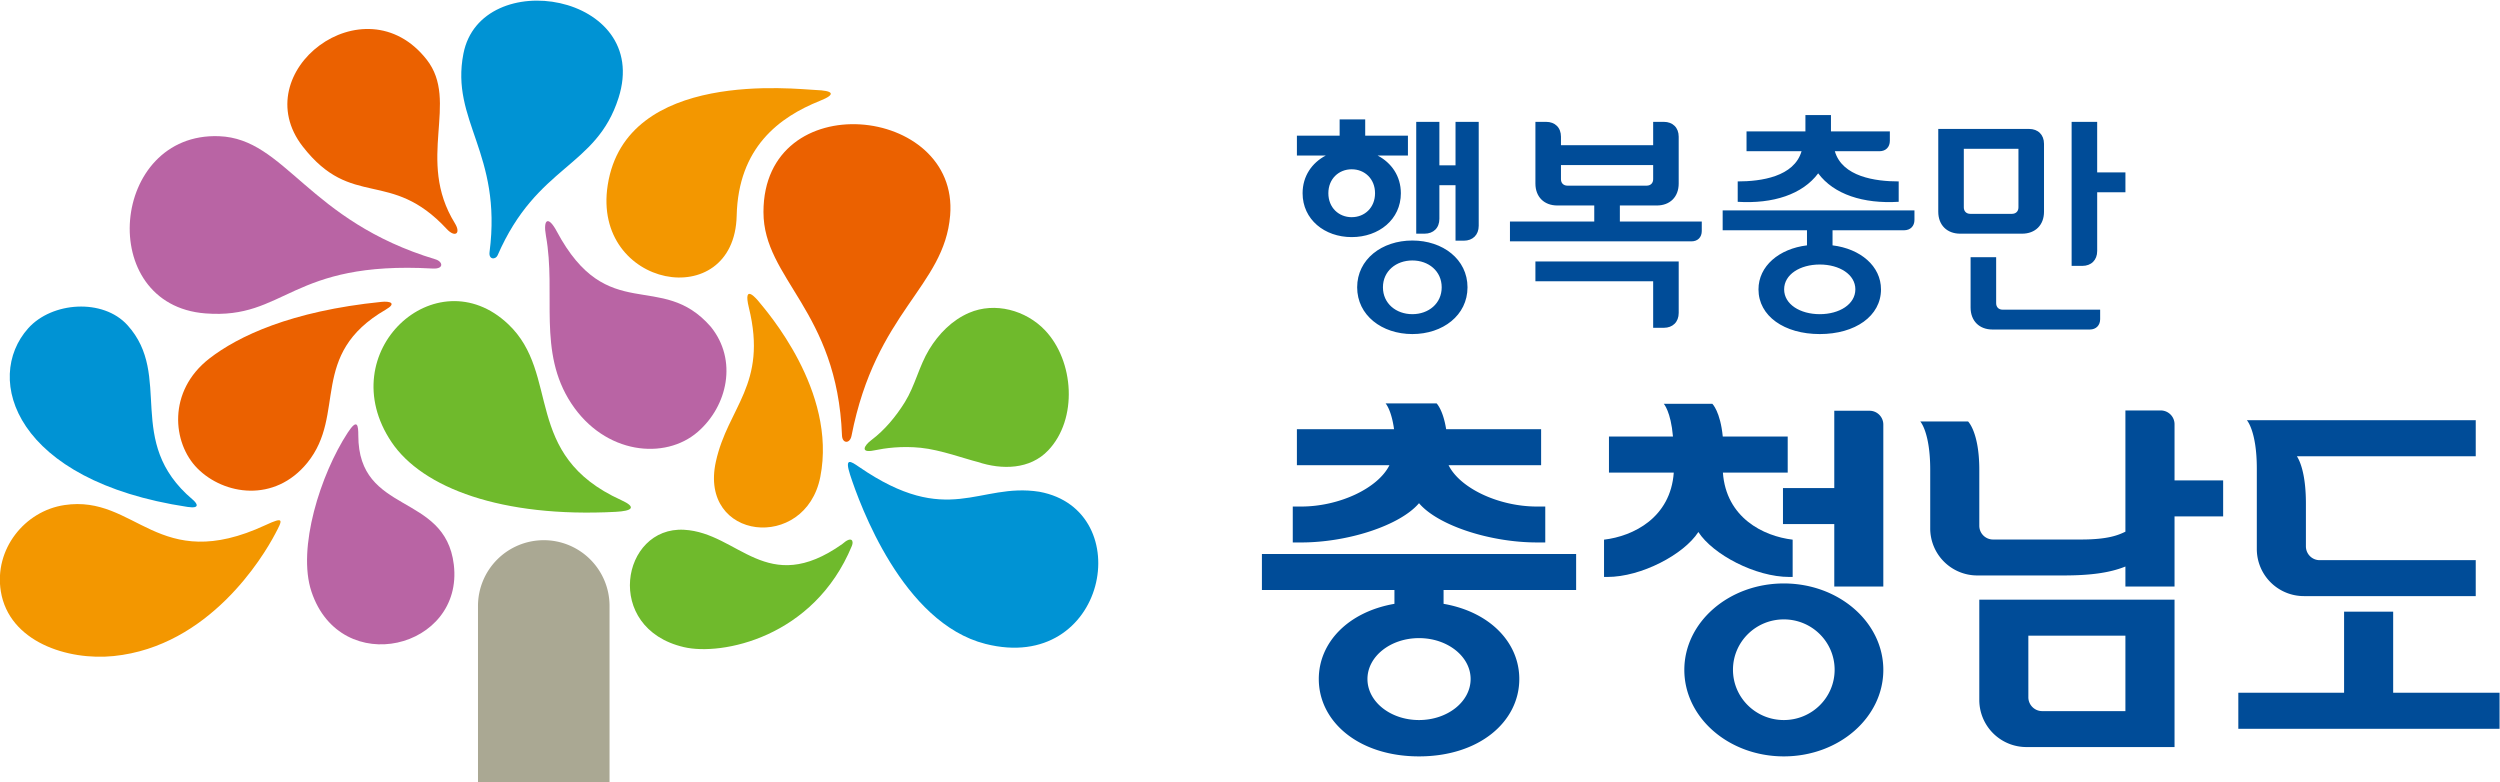 <svg xmlns="http://www.w3.org/2000/svg" xml:space="preserve" width="639.198" height="200" viewBox="0 0 639.198 200"><path d="M138.712 437.935c-6.68 6.308-16.406-2.607-10.81-10.936 2.86-4.258 10.222-7.025 20.781-6.47 1.508.08 2 .412.501 1.094-9.244 4.199-5.544 11.66-10.472 16.313" style="fill:#6fba2c;fill-opacity:1;fill-rule:evenodd;stroke:none" transform="matrix(2.758 0 0 -2.758 -252.653 1290.687)"/><path d="M117.12 418.49c.69 1.309.874 1.635-.898.81-10.022-4.656-11.986 2.857-18.644 1.857-3.695-.554-6.532-4.108-5.892-8.01.768-4.66 6.17-6.425 10.463-5.987 8.85.905 13.835 9.166 14.971 11.33" style="fill:#f39700;fill-opacity:1;fill-rule:evenodd;stroke:none" transform="matrix(2.758 0 0 -2.758 -252.653 1290.687)"/><path d="M109.463 421.671c.354-.3.815-.88-.473-.685-16.027 2.417-18.936 11.897-14.77 16.557 2.21 2.471 6.94 2.79 9.2.297 4.281-4.72-.332-10.785 6.043-16.169" style="fill:#0093d4;fill-opacity:1;fill-rule:evenodd;stroke:none" transform="matrix(2.758 0 0 -2.758 -252.653 1290.687)"/><path d="M167.239 459.636c1.562-.06 1.962-.372.38-1.004-3.766-1.507-7.568-4.31-7.718-10.65-.217-9.143-13.447-6.717-11.956 2.838 1.685 10.816 17.48 8.883 19.294 8.816" style="fill:#f39700;fill-opacity:1;fill-rule:evenodd;stroke:none" transform="matrix(2.758 0 0 -2.758 -252.653 1290.687)"/><path d="M120.483 413.127c2.716-8.126 14.139-5.294 13.194 2.516-.813 6.725-8.853 4.57-8.853 11.969 0 .901-.074 1.643-.978.263-2.52-3.85-4.712-10.723-3.363-14.748" style="fill:#b964a4;fill-opacity:1;fill-rule:evenodd;stroke:none" transform="matrix(2.758 0 0 -2.758 -252.653 1290.687)"/><path d="M169.692 417.546c-7.03-4.969-9.602 1.04-14.661 1.321-5.83.33-7.518-9.136-.022-10.879 3.475-.82 12.048.855 15.572 9.388.189.45-.004.96-.89.17" style="fill:#6fba2c;fill-opacity:1;fill-rule:evenodd;stroke:none" transform="matrix(2.758 0 0 -2.758 -252.653 1290.687)"/><path d="M167.653 423.764c1.574 7.988-5.056 15.448-5.687 16.239-.166.208-1.518 1.838-.932-.556 1.752-7.146-1.942-9.17-3.062-14.263-1.615-7.324 8.305-8.384 9.681-1.42" style="fill:#f39700;fill-opacity:1;fill-rule:evenodd;stroke:none" transform="matrix(2.758 0 0 -2.758 -252.653 1290.687)"/><path d="M126.974 439.995c-8.41-.85-13.312-3.2-15.957-5.252-3.899-3.025-3.437-7.847-1.106-10.188 2.447-2.46 7.143-3.218 10.187.525 3.666 4.519.076 10.024 7.266 14.193 1.053.609.392.802-.39.722" style="fill:#eb6100;fill-opacity:1;fill-rule:nonzero;stroke:none" transform="matrix(2.758 0 0 -2.758 -252.653 1290.687)"/><path d="M181.447 438.98c-1.584-.683-2.818-1.946-3.706-3.405-.935-1.541-1.3-3.349-2.25-4.877-.82-1.32-1.867-2.588-3.102-3.514-.683-.51-1.065-1.232.244-.959 1.05.215 2.534.425 4.335.242 1.805-.179 4.196-1.051 5.282-1.314 2.233-.741 4.843-.708 6.532 1.077 2.76 2.904 2.405 8.291-.299 11.134-1.767 1.857-4.64 2.649-7.036 1.616" style="fill:#6fba2c;fill-opacity:1;fill-rule:evenodd;stroke:none" transform="matrix(2.758 0 0 -2.758 -252.653 1290.687)"/><path d="M187.964 422.391c-5.648.886-8.42-3.41-16.732 2.313-.737.506-1.358.928-.812-.752.892-2.734 4.856-13.713 12.537-15.663 11.245-2.856 14.225 12.401 5.007 14.102M134.568 463.004c-1.217-6.247 3.61-9.202 2.423-18.392-.094-.73.566-.712.746-.304 3.665 8.425 9.14 8.096 11.212 14.597 3.098 9.716-12.774 12.336-14.38 4.1" style="fill:#0093d4;fill-opacity:1;fill-rule:evenodd;stroke:none" transform="matrix(2.758 0 0 -2.758 -252.653 1290.687)"/><path d="M110.648 438.925c7.452-.585 7.837 4.904 21.074 4.159 1.077-.06.946.646.254.854-11.866 3.58-13.888 11.18-20.057 11.415-10.08.384-11.504-15.631-1.271-16.428" style="fill:#b964a4;fill-opacity:1;fill-rule:evenodd;stroke:none" transform="matrix(2.758 0 0 -2.758 -252.653 1290.687)"/><path d="M119.677 454.392c4.566-5.867 8.113-1.994 13.35-7.646.764-.82 1.34-.42.746.542-3.65 5.912.455 11.26-2.613 15.17-5.775 7.364-16.855-1.163-11.483-8.066M162.384 448.319c0-6.224 6.841-9.107 7.28-20.708.028-.771.734-.791.883-.033 2.261 11.558 8.598 13.792 9.144 20.436.845 10.264-17.307 12.123-17.307.305" style="fill:#eb6100;fill-opacity:1;fill-rule:evenodd;stroke:none" transform="matrix(2.758 0 0 -2.758 -252.653 1290.687)"/><path d="M156.286 427.936c2.77 2.396 3.724 6.665 1.208 9.759-4.615 5.286-9.566.023-14.279 8.849-.775 1.45-1.278 1.139-.996-.43.97-5.389-.8-10.747 2.35-15.533 3.121-4.741 8.696-5.266 11.717-2.645" style="fill:#b964a4;fill-opacity:1;fill-rule:evenodd;stroke:none" transform="matrix(2.758 0 0 -2.758 -252.653 1290.687)"/><path d="M142.017 417.9a6.097 6.097 0 0 1-6.098-6.097v-16.39h12.196v16.39a6.097 6.097 0 0 1-6.098 6.098" style="fill:#aaa893;fill-opacity:1;fill-rule:evenodd;stroke:none" transform="matrix(2.758 0 0 -2.758 -252.653 1290.687)"/><path d="M223.156 421.332c1.746-2.064 6.594-3.64 10.928-3.64h.777v3.329h-.777c-3.512 0-7.114 1.678-8.186 3.83h8.578v3.342h-8.804c-.29 1.813-.885 2.39-.885 2.39h-4.729s.535-.578.784-2.39h-9.006v-3.342h8.578c-1.072-2.152-4.674-3.83-8.182-3.83h-.779v-3.33h.78c4.331 0 9.17 1.577 10.923 3.64M227.941 405.032c0-2.108-2.15-3.804-4.785-3.804-2.637 0-4.779 1.696-4.779 3.804 0 2.094 2.142 3.791 4.78 3.791 2.634 0 4.784-1.697 4.784-3.79m9.781 8.25v3.337h-29.13v-3.338h12.286v-1.28c-4.29-.745-7.013-3.586-7.013-6.97 0-3.962 3.71-7.173 9.291-7.173 5.582 0 9.297 3.211 9.297 7.173 0 3.388-2.727 6.225-7.02 6.97v1.28zM313.465 403.758v7.514h-4.55v-7.514h-9.805v-3.343h24.218v3.343zM300.824 417.09a4.364 4.364 0 0 1 4.367-4.372l15.928-.004v3.336h-14.467c-.71 0-1.277.574-1.277 1.284v3.974c0 2.85-.612 4.037-.838 4.376h16.582v3.34h-21.217s.922-.994.922-4.488zM293.197 423.443v5.205c0 .712-.578 1.281-1.285 1.281h-3.27v-11.242h-.004c-.63-.297-1.546-.723-4.115-.723h-8.148c-.709 0-1.278.574-1.278 1.278v5.178c0 3.494-1.04 4.485-1.04 4.485h-4.43s.92-.99.92-4.485v-5.425a4.363 4.363 0 0 1 4.36-4.363h7.95c2.404 0 4.252.211 5.781.827l.004.006v-1.858h4.555v6.5h4.506v3.336zM279.644 409.051h8.998v-6.995h-7.717c-.703 0-1.28.576-1.28 1.283zm-4.547-5.965a4.368 4.368 0 0 1 4.367-4.362h13.733v13.663h-18.1zM256.977 401.228c-2.607 0-4.715 2.087-4.715 4.663 0 2.578 2.108 4.668 4.715 4.668 2.604 0 4.709-2.09 4.709-4.668 0-2.576-2.105-4.663-4.71-4.663m0 12.663c-5.095 0-9.224-3.593-9.224-8.014 0-4.427 4.129-8.018 9.225-8.018 5.092 0 9.223 3.591 9.223 8.018 0 4.421-4.131 8.014-9.223 8.014M264.926 429.9h-3.273v-7.165h-4.756v-3.34h4.756v-5.787h4.546v15.013c0 .705-.57 1.279-1.273 1.279" style="fill:#004c98;fill-opacity:1;fill-rule:nonzero;stroke:none" transform="matrix(2.758 0 0 -2.758 -252.653 1290.687)"/><path d="M249.053 418.66c1.346-2.084 5.289-4.167 8.438-4.167h.304v3.457c-2.73.324-6.168 2.044-6.467 6.218h6.008v3.343h-6.02c-.228 2.321-.966 3.033-.966 3.033h-4.5s.65-.712.85-3.033h-5.934v-3.343h6.008c-.295-4.174-3.735-5.894-6.465-6.218v-3.457h.305c3.152 0 7.093 2.083 8.439 4.166M233.947 443.74v-1.838h10.916v-4.311h.988c.826 0 1.38.537 1.38 1.38v4.77zM236.316 451.364v1.313h8.547v-1.313c0-.363-.242-.595-.6-.595h-7.349c-.358 0-.598.232-.598.595m5.46-3.922v1.488h3.421c1.22 0 2.033.788 2.033 2.036v4.34c0 .844-.553 1.377-1.379 1.377h-.988v-2.165h-8.547v.788c0 .844-.55 1.377-1.377 1.377h-.992v-5.717c0-1.248.816-2.036 2.033-2.036h3.422v-1.488h-7.815v-1.838h16.831c.584.003.951.387.951.957v.881zM278.125 448.155h-3.863c-.36 0-.6.233-.6.598v5.433h5.065v-5.433c0-.365-.243-.598-.602-.598m-6.832 7.871v-7.675c0-1.244.816-2.035 2.035-2.035h5.731c1.22 0 2.037.791 2.037 2.035v6.294c0 .845-.555 1.381-1.381 1.381zM286.025 451.996v4.688h-2.369V443.33h.99c.824 0 1.38.534 1.38 1.38v5.447h2.618v1.839zM276.66 439.871v4.264h-2.37v-4.666c0-1.246.815-2.038 2.032-2.038h9.026c.583.007.953.391.953.964v.877h-9.043c-.358 0-.598.231-.598.6M263.607 441.154c0-1.382-1.477-2.3-3.299-2.3-1.826 0-3.303.918-3.303 2.3 0 1.384 1.477 2.303 3.303 2.303 1.822 0 3.3-.92 3.3-2.303m-12.302 7.32v-1.841h7.817v-1.4c-2.588-.312-4.496-1.921-4.496-4.08 0-2.47 2.39-4.143 5.681-4.143s5.676 1.673 5.676 4.144c0 2.158-1.906 3.764-4.492 4.08v1.399h6.642c.582.005.952.39.952.962v.879zM260.162 451.91c1.45-1.95 4.182-2.841 7.463-2.638v1.889c-2.168 0-5.23.434-5.92 2.797v.003h4.146c.584.003.954.39.954.963v.876h-5.459v1.51h-2.368v-1.51h-5.459v-1.84h5.102l-.002-.002c-.687-2.363-3.752-2.797-5.918-2.797v-1.89c3.277-.202 6.01.689 7.461 2.64M228.691 456.683h-2.15v-4.03h-1.496v4.03h-2.147v-10.367h.772c.822 0 1.375.532 1.375 1.377v3.12h1.496v-5.147h.77c.823 0 1.38.537 1.38 1.38zM222.54 438.854c-1.505 0-2.728.988-2.728 2.49 0 1.505 1.223 2.489 2.727 2.489 1.5 0 2.72-.984 2.72-2.489 0-1.502-1.22-2.49-2.72-2.49m0 6.828c-2.828 0-5.117-1.742-5.117-4.338 0-2.594 2.29-4.334 5.117-4.334 2.824 0 5.113 1.74 5.113 4.334 0 2.596-2.289 4.338-5.113 4.338M216.916 447.845c-1.195 0-2.164.881-2.164 2.221s.969 2.22 2.164 2.22c1.197 0 2.164-.88 2.164-2.22 0-1.34-.967-2.22-2.164-2.22m4.557 2.22c0 1.58-.864 2.82-2.157 3.496h2.813v1.84h-3.961v1.511h-2.371v-1.512h-3.961v-1.839h2.68c-1.293-.677-2.153-1.916-2.153-3.496 0-2.434 2.037-4.067 4.553-4.067s4.557 1.633 4.557 4.067" style="fill:#004c98;fill-opacity:1;fill-rule:nonzero;stroke:none" transform="matrix(2.758 0 0 -2.758 -252.653 1290.687)"/></svg>